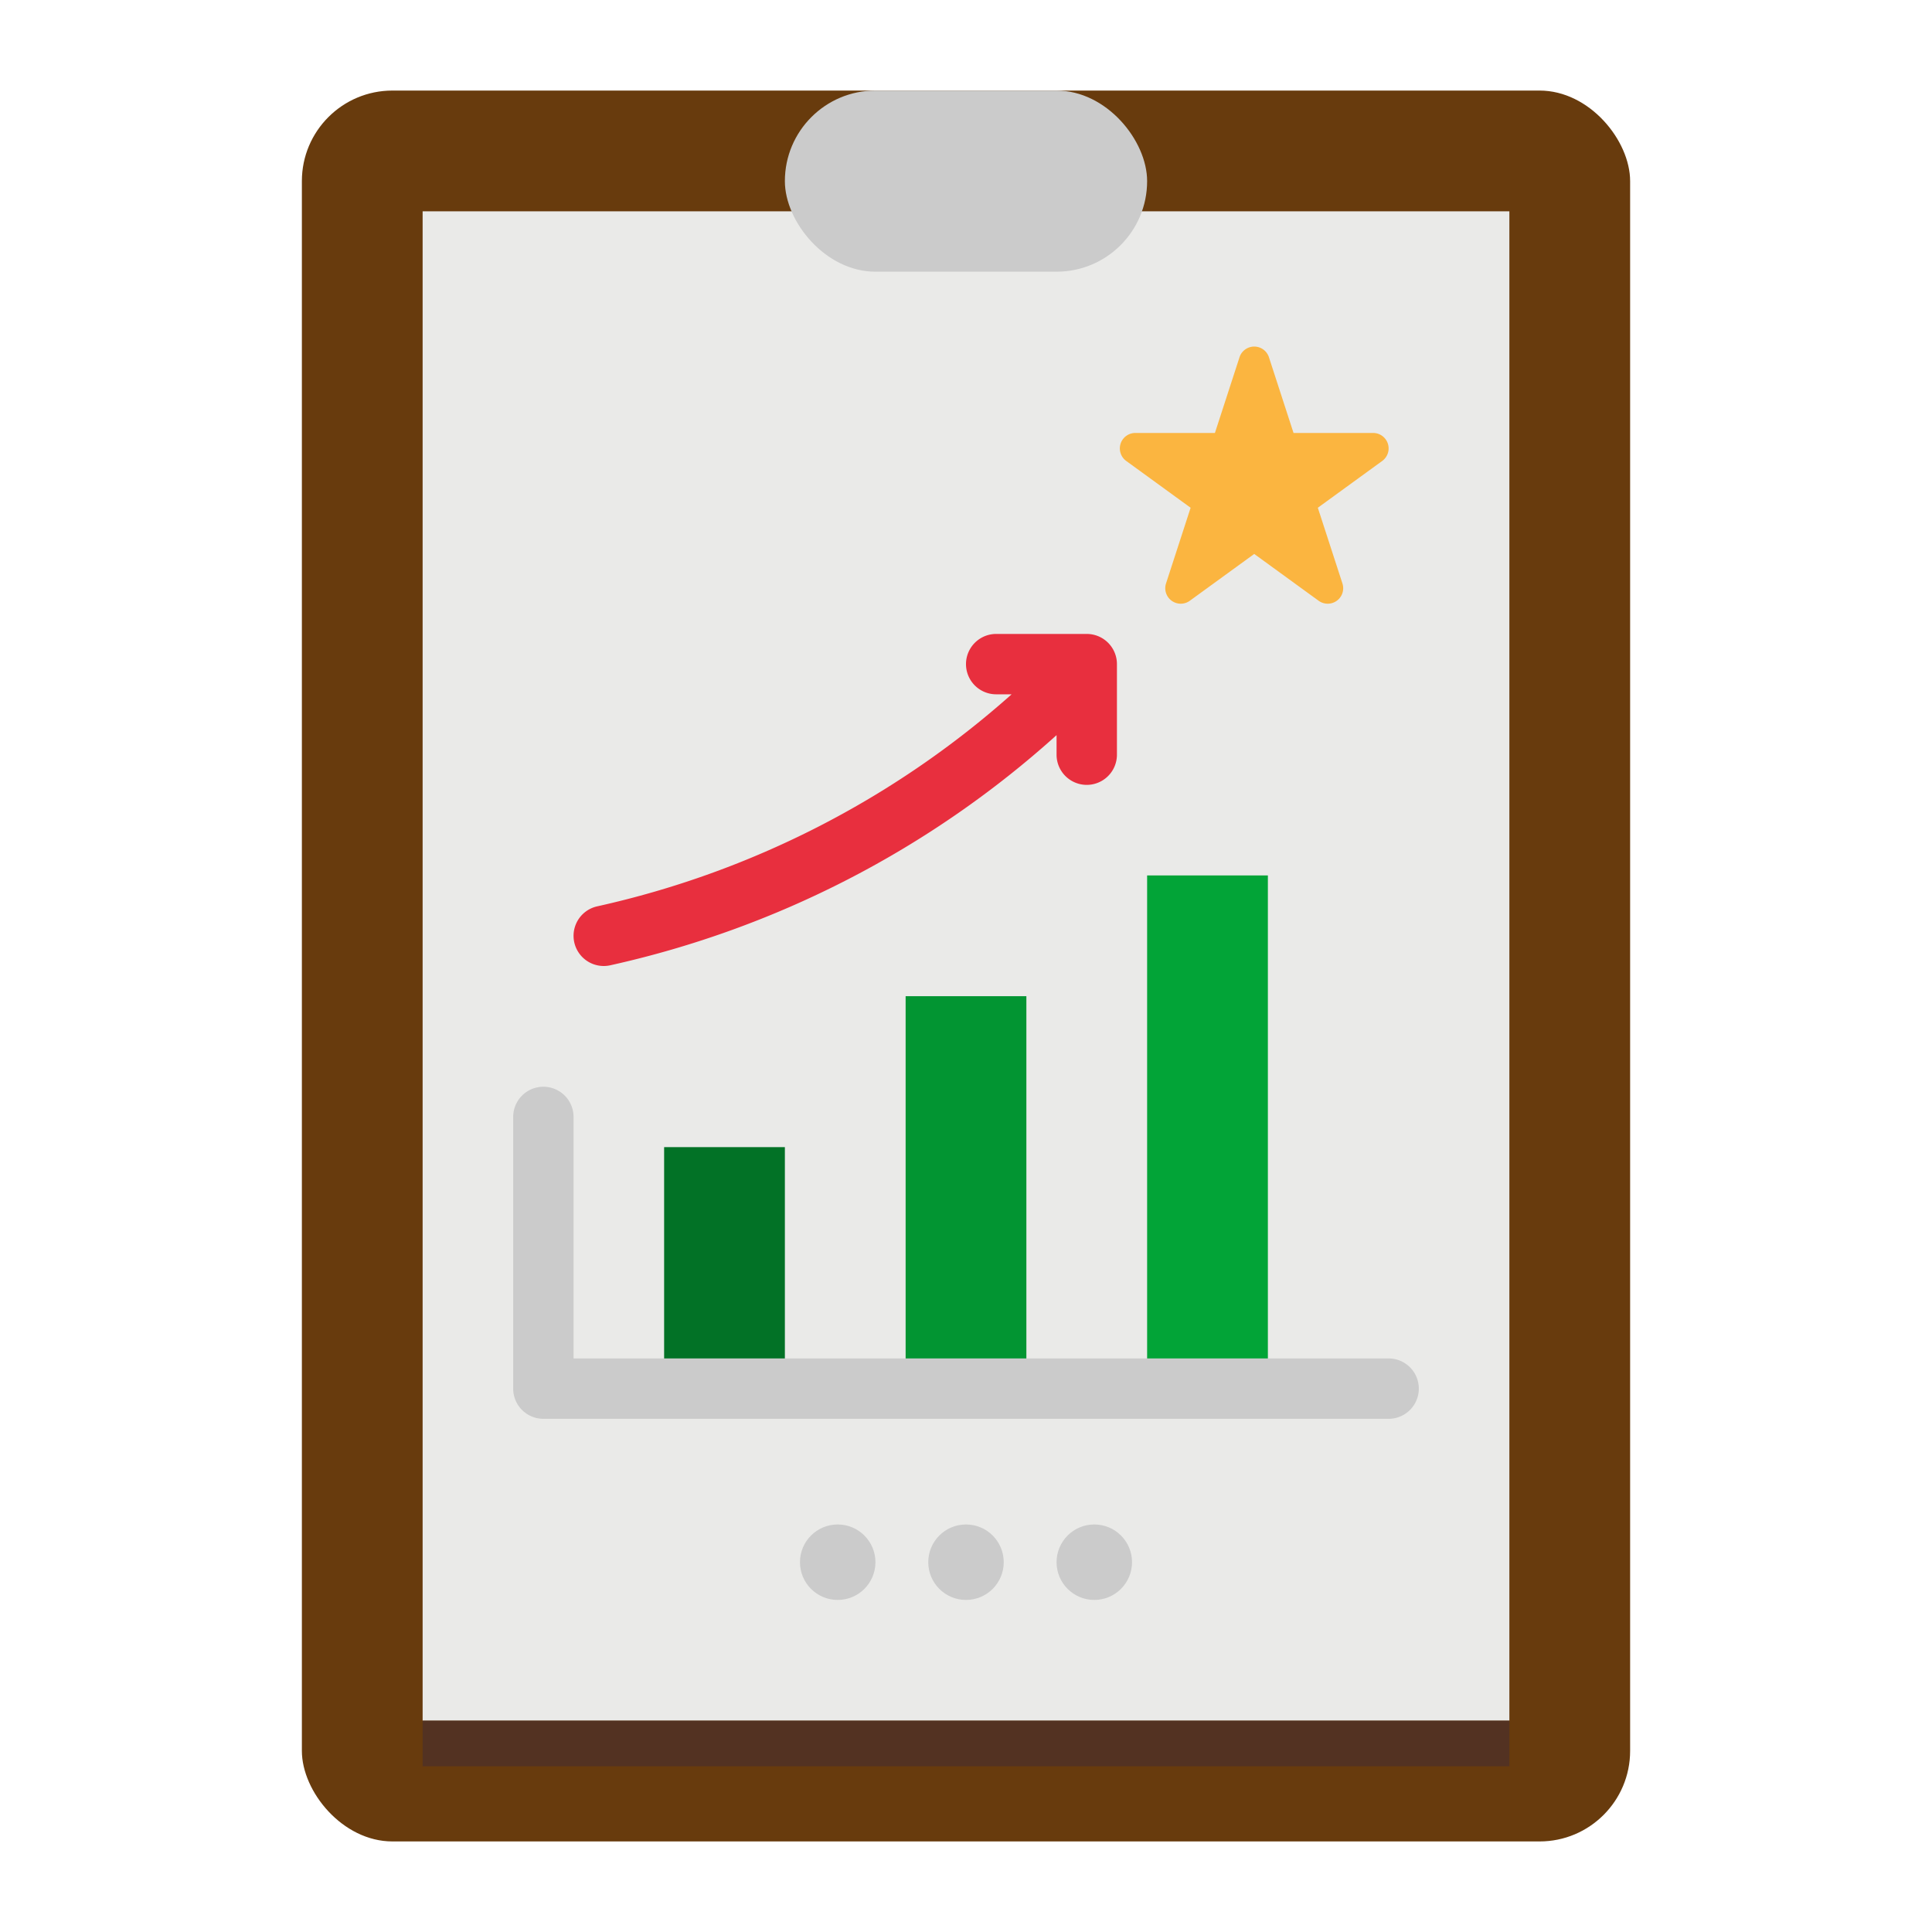 <svg height="512" viewBox="0 0 512 512" width="512" xmlns="http://www.w3.org/2000/svg"><g id="flat"><rect fill="#683b0d" height="464" rx="24" width="352" x="80" y="24"/><path d="m112 56h288v400h-288z" fill="#eaeae8"/><rect fill="#cbcbcb" height="48" rx="24" width="96" x="208" y="24"/><path d="m176 304h32v64h-32z" fill="#027226"/><path d="m240 264h32v104h-32z" fill="#029532"/><path d="m304 232h32v136h-32z" fill="#02a437"/><path d="m288 168h-24a8 8 0 0 0 0 16h4.088a244.8 244.8 0 0 1 -109.823 56.19 8 8 0 1 0 3.47 15.62 260.816 260.816 0 0 0 118.265-60.993v5.183a8 8 0 0 0 16 0v-24a8 8 0 0 0 -8-8z" fill="#e82f3e"/><path d="m368 376h-224a8 8 0 0 1 -8-8v-72a8 8 0 0 1 16 0v64h216a8 8 0 0 1 0 16z" fill="#cbcbcb"/><path d="m336.284 94.681 6.517 20.058h21.09a4.1 4.1 0 0 1 2.411 7.42l-17.063 12.4 6.518 20.058a4.1 4.1 0 0 1 -6.312 4.585l-17.062-12.4-17.062 12.4a4.1 4.1 0 0 1 -6.311-4.585l6.517-20.058-17.062-12.4a4.1 4.1 0 0 1 2.41-7.42h21.09l6.517-20.058a4.1 4.1 0 0 1 7.802 0z" fill="#fbb540"/><g fill="#cbcbcb"><circle cx="256" cy="414" r="10"/><circle cx="222" cy="414" r="10"/><circle cx="290" cy="414" r="10"/></g><path d="m112 456h288v12.079h-288z" fill="#533222"/></g></svg>
